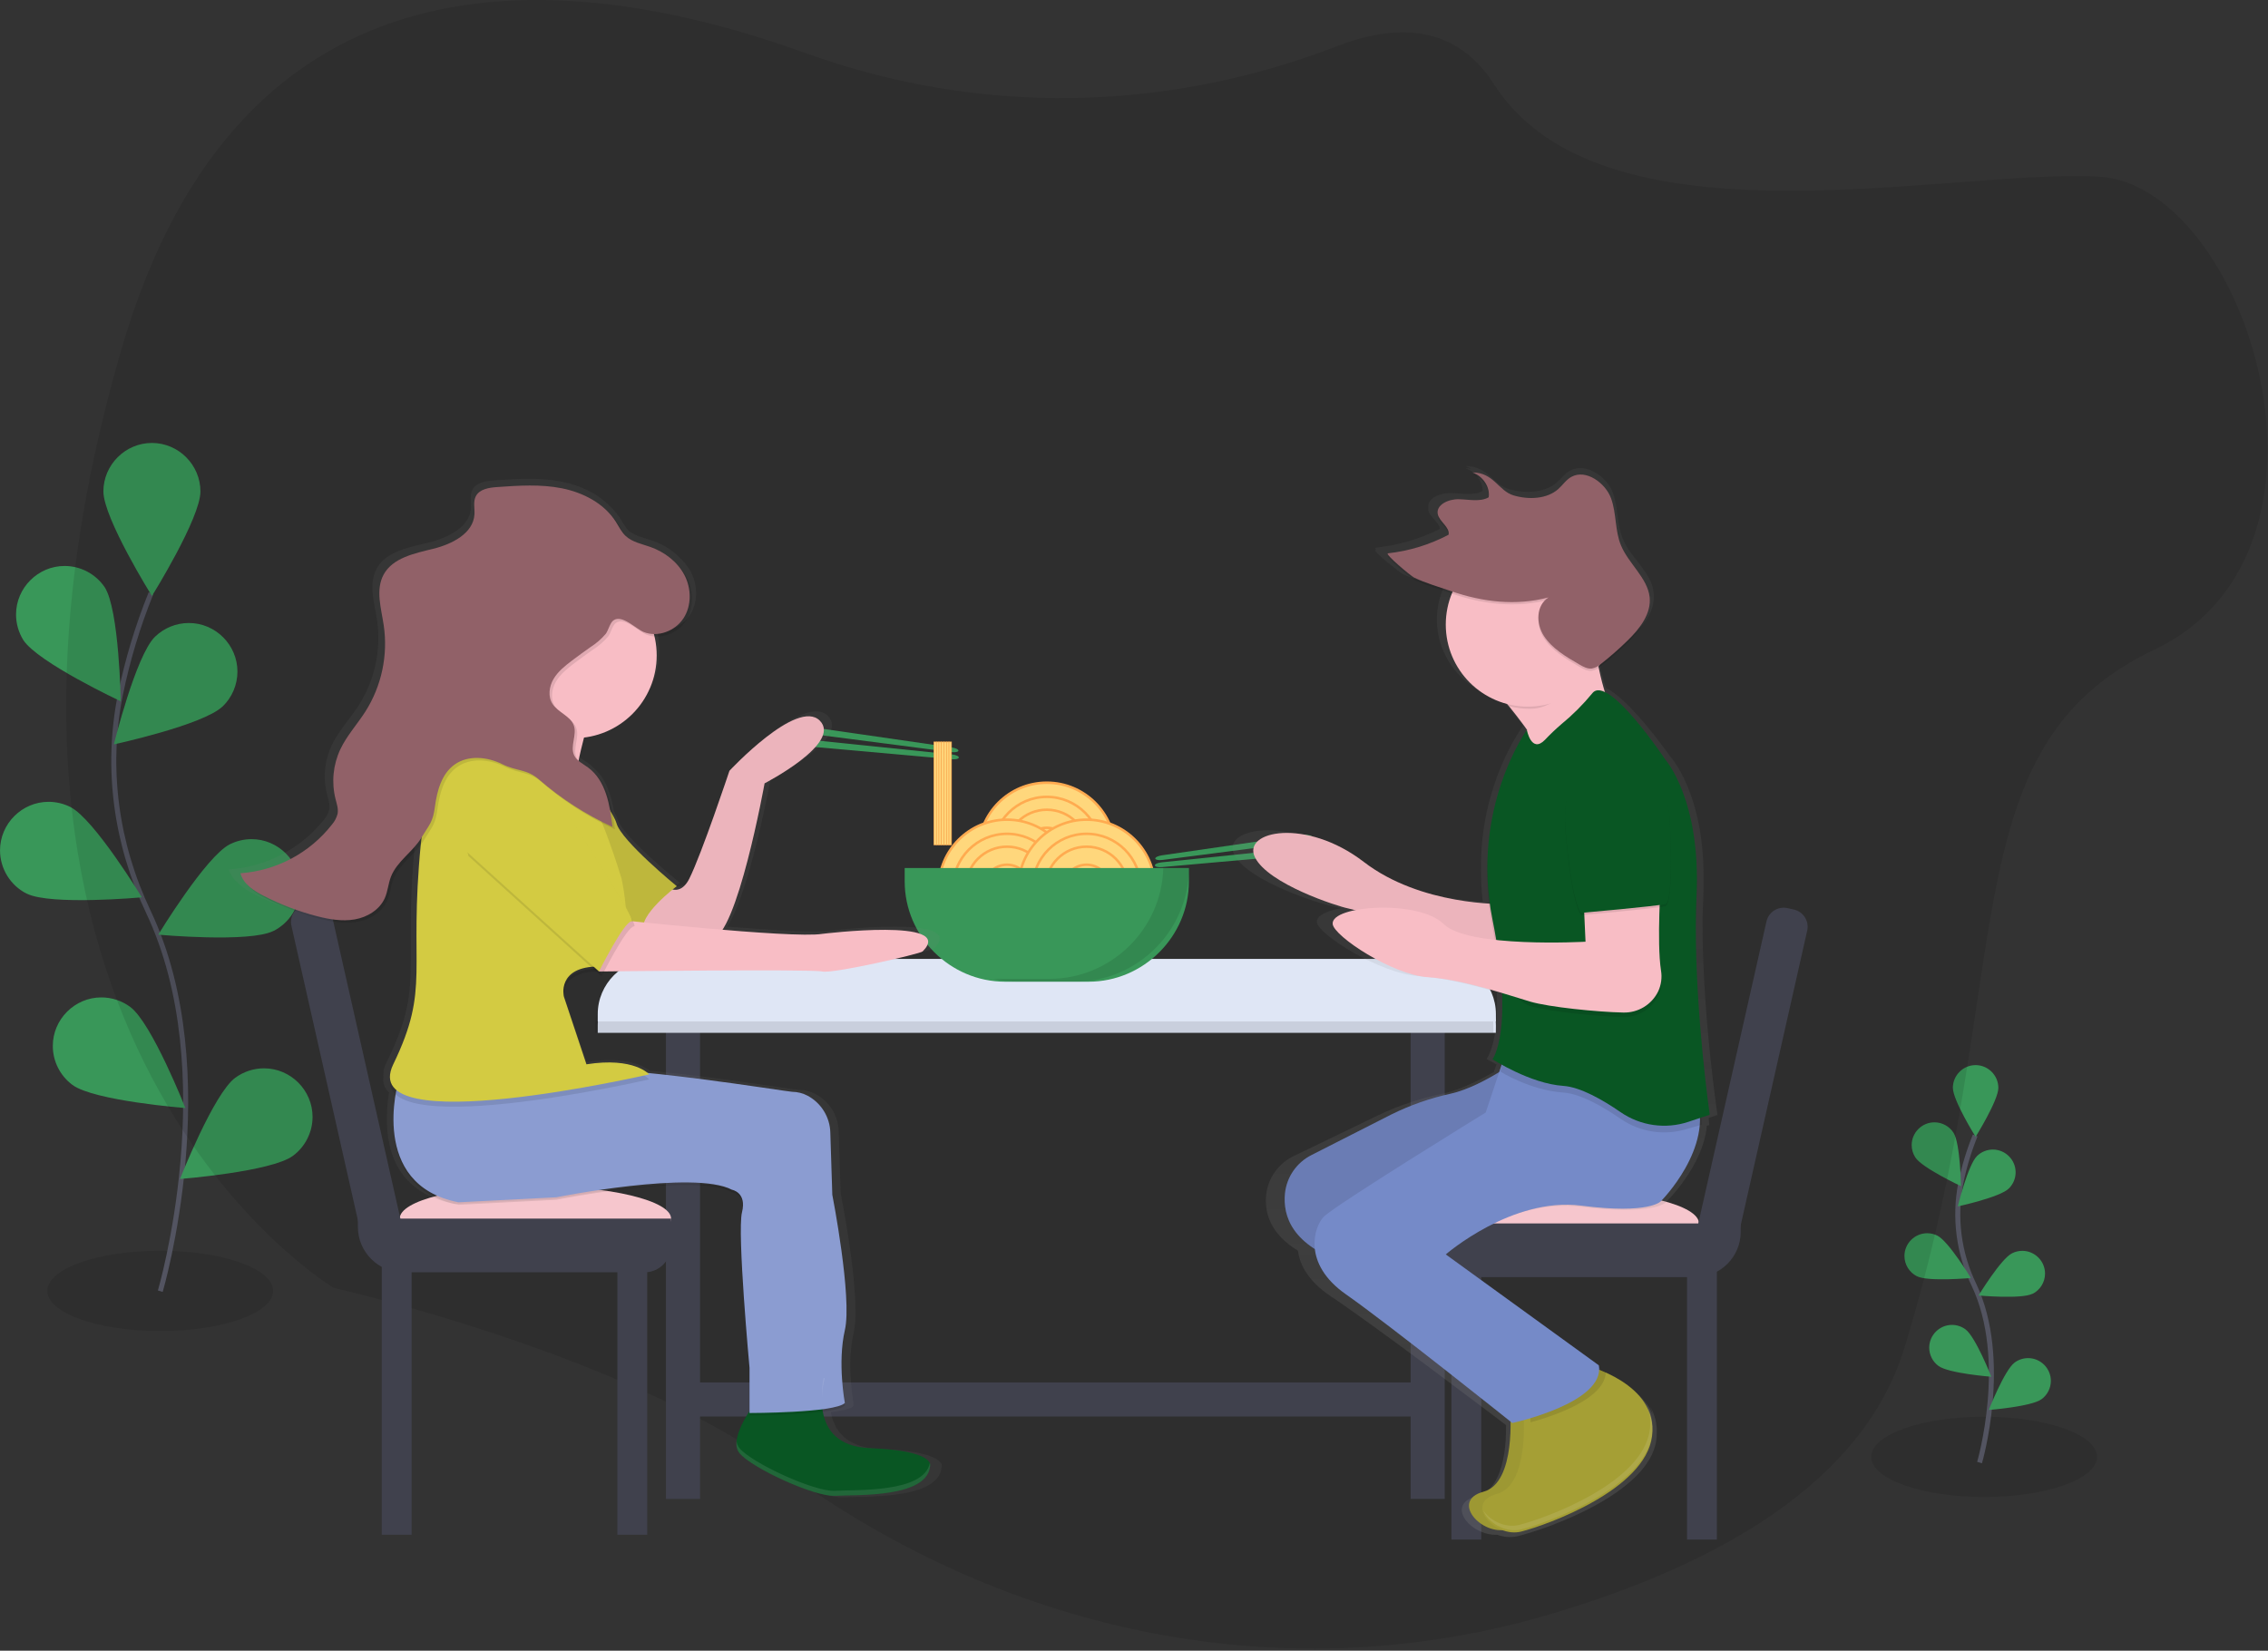 <?xml version="1.0" encoding="UTF-8" standalone="no"?><!DOCTYPE svg PUBLIC "-//W3C//DTD SVG 1.1//EN" "http://www.w3.org/Graphics/SVG/1.1/DTD/svg11.dtd"><svg width="100%" height="100%" viewBox="0 0 904 658" version="1.1" xmlns="http://www.w3.org/2000/svg" xmlns:xlink="http://www.w3.org/1999/xlink" xml:space="preserve" xmlns:serif="http://www.serif.com/" style="fill-rule:evenodd;clip-rule:evenodd;stroke-miterlimit:10;"><rect x="0" y="0" width="904" height="658" fill="#333333" stroke="none"/><g id="Big-flower">
 <animateTransform attributeType="XML" attributeName="transform" type="translate" values="-1000, 0; 0, 0" repeatCount="1" dur="1s"/>
<ellipse cx="63.87" cy="514.57" rx="45" ry="16" style="fill-opacity:0.1;"/><path d="M63.89,514.69c-0,0 25.69,-87.12 -4.8,-151.32c-12.8,-26.93 -17,-57.15 -11.13,-86.37c2.83,-13.859 6.924,-27.429 12.23,-40.54" style="fill:none;fill-rule:nonzero;stroke:#535461;stroke-width:2px;"/><path d="M41.22,195.91c0,10.68 19.34,41.66 19.34,41.66c0,0 19.33,-31 19.33,-41.66c-0,-10.61 -8.73,-19.34 -19.34,-19.34c-10.61,0 -19.34,8.73 -19.34,19.34l0.01,-0Z" style="fill:#399759;fill-rule:nonzero;"/><path d="M9.25,255.08c5.81,9 38.88,24.46 38.88,24.46c-0,-0 -0.6,-36.52 -6.41,-45.48c-3.598,-5.285 -9.593,-8.455 -15.986,-8.455c-10.61,0 -19.34,8.731 -19.34,19.34c0,3.57 0.989,7.072 2.856,10.115l0,0.02Z" style="fill:#399759;fill-rule:nonzero;"/><path d="M10.64,356.2c9.54,4.81 45.91,1.49 45.91,1.49c-0,0 -19,-31.22 -28.49,-36c-2.701,-1.362 -5.685,-2.072 -8.71,-2.072c-10.611,-0 -19.342,8.731 -19.342,19.342c-0,7.291 4.122,13.987 10.632,17.27l-0,-0.03Z" style="fill:#399759;fill-rule:nonzero;"/><path d="M28.89,432.47c8.59,6.35 45,9.22 45,9.22c-0,-0 -13.4,-34 -22,-40.32c-3.328,-2.461 -7.36,-3.79 -11.5,-3.79c-10.61,-0 -19.34,8.73 -19.34,19.34c-0,6.129 2.913,11.906 7.84,15.55Z" style="fill:#399759;fill-rule:nonzero;"/><path d="M88.74,281.57c-7.66,7.44 -43.36,15.15 -43.36,15.15c0,0 8.74,-35.46 16.4,-42.9c3.613,-3.515 8.459,-5.484 13.5,-5.484c10.62,0 19.359,8.739 19.359,19.359c-0,5.224 -2.115,10.232 -5.859,13.875l-0.04,0Z" style="fill:#399759;fill-rule:nonzero;"/><path d="M108.99,371.08c-9.54,4.81 -45.91,1.49 -45.91,1.49c0,0 19,-31.22 28.49,-36c2.701,-1.362 5.685,-2.072 8.71,-2.072c10.611,-0 19.342,8.731 19.342,19.342c0,7.291 -4.122,13.987 -10.632,17.27l0,-0.03Z" style="fill:#399759;fill-rule:nonzero;"/><path d="M116.74,460.74c-8.59,6.35 -45,9.22 -45,9.22c0,-0 13.4,-34 22,-40.32c3.328,-2.461 7.36,-3.79 11.5,-3.79c10.61,-0 19.34,8.73 19.34,19.34c0,6.129 -2.913,11.906 -7.84,15.55Z" style="fill:#399759;fill-rule:nonzero;"/></g><g id="Small-flower">
 <animateTransform attributeType="XML" attributeName="transform" type="translate" values="+1500, 0; 0, 0" repeatCount="1" dur="1.2s"/>
<ellipse cx="790.85" cy="580.72" rx="45" ry="16" style="fill-opacity:0.1;"/><path d="M789.03,582.99c0,0 12,-40.84 -2.26,-70.9c-6.072,-12.568 -7.904,-26.773 -5.22,-40.47c1.326,-6.495 3.244,-12.855 5.73,-19" style="fill:none;fill-rule:nonzero;stroke:#535461;stroke-width:2px;"/><path d="M778.4,433.63c0,5 9.06,19.52 9.06,19.52c0,-0 9.06,-14.51 9.06,-19.52c-0,-4.973 -4.092,-9.065 -9.065,-9.065c-4.973,0 -9.065,4.092 -9.065,9.065l0.01,-0Z" style="fill:#399759;fill-rule:nonzero;"/><path d="M763.42,461.36c2.72,4.2 18.22,11.46 18.22,11.46c0,0 -0.28,-17.11 -3,-21.31c-1.668,-2.576 -4.536,-4.135 -7.605,-4.135c-4.97,-0 -9.06,4.09 -9.06,9.06c-0,1.747 0.505,3.458 1.455,4.925l-0.01,-0Z" style="fill:#399759;fill-rule:nonzero;"/><path d="M764.07,508.73c4.47,2.25 21.51,0.7 21.51,0.7c-0,0 -8.88,-14.63 -13.35,-16.88c-1.265,-0.638 -2.663,-0.971 -4.08,-0.971c-4.97,0 -9.061,4.091 -9.061,9.061c0,3.415 1.932,6.552 4.981,8.09Z" style="fill:#399759;fill-rule:nonzero;"/><path d="M772.64,544.47c4,3 21.08,4.32 21.08,4.32c0,-0 -6.28,-15.92 -10.3,-18.89c-1.56,-1.154 -3.45,-1.777 -5.39,-1.777c-4.971,-0 -9.062,4.091 -9.062,9.062c-0,2.871 1.364,5.577 3.672,7.285Z" style="fill:#399759;fill-rule:nonzero;"/><path d="M800.66,473.79c-3.59,3.49 -20.32,7.1 -20.32,7.1c0,0 4.1,-16.61 7.69,-20.1c1.691,-1.643 3.958,-2.563 6.315,-2.563c4.972,0 9.063,4.091 9.063,9.063c-0,2.448 -0.992,4.794 -2.748,6.5Z" style="fill:#399759;fill-rule:nonzero;"/><path d="M810.15,515.7c-4.47,2.25 -21.51,0.7 -21.51,0.7c0,0 8.88,-14.63 13.35,-16.83c1.265,-0.638 2.663,-0.971 4.08,-0.971c4.97,0 9.061,4.091 9.061,9.061c-0,3.415 -1.932,6.552 -4.981,8.09l-0,-0.05Z" style="fill:#399759;fill-rule:nonzero;"/><path d="M813.78,557.71c-4,3 -21.08,4.32 -21.08,4.32c0,-0 6.28,-15.92 10.3,-18.89c1.56,-1.154 3.45,-1.777 5.39,-1.777c4.971,-0 9.062,4.091 9.062,9.062c0,2.871 -1.364,5.577 -3.672,7.285Z" style="fill:#399759;fill-rule:nonzero;"/></g><g id="background"><path d="M532.89,18.43c-68.48,26.45 -142.71,27.68 -211.66,2.78c-97.72,-35.28 -225.34,-44.31 -272.63,117.36c-80.71,276.21 84.41,374.8 84.41,374.8c-0,-0 115.28,25.84 179.11,72.53c90.67,66.32 201.71,88.49 306.31,57.39c66.89,-19.89 124.22,-52.52 140.61,-105.91c45.84,-149.32 16.74,-239.07 99.7,-278.44c82.96,-39.37 36.8,-185.22 -22.2,-188.53c-59,-3.31 -198,30.52 -241,-36.77c-15.33,-23.89 -38.78,-24.44 -62.65,-15.21Z" style="fill-opacity:0.1;fill-rule:nonzero;"/></g><g id="sticks"><path d="M379.15,299.79l-55.73,-7.22c-2.26,-0.29 -4,-1.15 -3.94,-1.9c0.1,-0.75 2,-1.1 4.31,-0.77l55.61,8.05c1.53,0.22 2.69,0.8 2.62,1.31c-0.07,0.48 -1.35,0.73 -2.87,0.53Z" style="fill:#399759;fill-rule:nonzero;"/><path d="M379.5,300.74l-55.9,-5.78c-2.27,-0.23 -4.2,0.19 -4.27,0.94c-0.07,0.75 1.74,1.54 4,1.74l56,5c1.54,0.14 2.8,-0.16 2.85,-0.67c0.04,-0.54 -1.15,-1.07 -2.68,-1.23Z" style="fill:#399759;fill-rule:nonzero;"/><path d="M463.36,342.79l55.72,-7.22c2.26,-0.29 4,-1.15 3.94,-1.9c-0.1,-0.75 -2,-1.1 -4.31,-0.77l-55.61,8.05c-1.53,0.22 -2.69,0.8 -2.62,1.31c0.07,0.48 1.35,0.73 2.88,0.53Z" style="fill:#399759;fill-rule:nonzero;"/><path d="M463,343.74l55.9,-5.78c2.27,-0.23 4.2,0.19 4.27,0.94c0.07,0.75 -1.74,1.54 -4,1.74l-56,5c-1.54,0.14 -2.8,-0.16 -2.85,-0.67c-0.04,-0.54 1.15,-1.07 2.68,-1.23Z" style="fill:#399759;fill-rule:nonzero;"/></g><g id="Table"><rect x="265.44" y="402.64" width="13.59" height="194.86" style="fill:#40414d;"/><rect x="562.26" y="402.64" width="13.59" height="194.86" style="fill:#40414d;"/><path d="M260.25,386.78l314,-0c12.069,-0 22,9.931 22,22l0,2.92l-358,-0l0,-2.92c0,-12.069 9.931,-22 22,-22Z" style="fill:#dfe6f5;fill-rule:nonzero;"/><path d="M259.25,386.78l314,-0c12.069,-0 22,9.931 22,22l0,2.92l-358,-0l0,-2.92c0,-12.069 9.931,-22 22,-22Z" style="fill-opacity:0.1;fill-rule:nonzero;"/><path d="M260.25,382.24l314,0c12.069,0 22,9.931 22,22l0,2.92l-358,0l0,-2.92c0,-12.069 9.931,-22 22,-22Z" style="fill:#dfe6f5;fill-rule:nonzero;"/><path d="M569.06,564.64l-0,-13.59l-294.56,-0l-0,13.59l294.56,-0Z" style="fill:#40414d;"/></g><g id="pasta"><circle cx="417.25" cy="339.19" r="27.19" style="fill:#ffd77c;stroke:#ffab50;stroke-width:1px;"/><circle cx="417.25" cy="339.19" r="21.55" style="fill:#ffd77c;stroke:#ffab50;stroke-width:1px;"/><circle cx="417.25" cy="339.19" r="16.42" style="fill:#ffd77c;stroke:#ffab50;stroke-width:1px;"/><circle cx="417.25" cy="339.19" r="9.23" style="fill:#ffd77c;stroke:#ffab50;stroke-width:1px;"/><circle cx="401.39" cy="353.92" r="27.19" style="fill:#ffd77c;stroke:#ffab50;stroke-width:1px;"/><circle cx="401.39" cy="353.92" r="21.55" style="fill:#ffd77c;stroke:#ffab50;stroke-width:1px;"/><circle cx="401.39" cy="353.92" r="16.42" style="fill:#ffd77c;stroke:#ffab50;stroke-width:1px;"/><circle cx="401.39" cy="353.92" r="9.23" style="fill:#ffd77c;stroke:#ffab50;stroke-width:1px;"/><circle cx="433.11" cy="353.92" r="27.19" style="fill:#ffd77c;stroke:#ffab50;stroke-width:1px;"/><circle cx="433.11" cy="353.92" r="21.55" style="fill:#ffd77c;stroke:#ffab50;stroke-width:1px;"/><circle cx="433.11" cy="353.92" r="16.42" style="fill:#ffd77c;stroke:#ffab50;stroke-width:1px;"/><circle cx="433.11" cy="353.92" r="9.23" style="fill:#ffd77c;stroke:#ffab50;stroke-width:1px;"/><path d="M360.6,346l113.29,0l-0,5.32c-0,21.943 -18.057,40 -40,40l-33.29,0c-21.943,0 -40,-18.057 -40,-40l0,-5.32Z" style="fill:#399759;fill-rule:nonzero;"/><path d="M463.67,345.99c-0.609,24.42 -20.862,44.177 -45.29,44.18l-22.49,0c3.281,0.749 6.635,1.132 10,1.14l22.66,0c0.007,0 0.013,0 0.02,0c24.862,0 45.32,-20.458 45.32,-45.32l0,0l-10.22,0Z" style="fill-opacity:0.1;fill-rule:nonzero;"/></g><g id="chairs">
 <animateTransform attributeType="XML" attributeName="transform" type="translate" values="0, -1500; 0, 0" repeatCount="1" dur="1.4s"/>
<rect x="152.17" y="503.59" width="11.89" height="108.18" style="fill:#40414d;"/><rect x="246.08" y="503.59" width="11.89" height="108.18" style="fill:#40414d;"/><path d="M267.49,485.76c0,7.22 -24.48,13.08 -54.68,13.08c-30.2,0 -53.49,-5.85 -53.49,-13.08c0,-7.23 23.29,-13.08 53.49,-13.08c30.2,0 54.68,5.89 54.68,13.08Z" style="fill:#f6c6cd;fill-rule:nonzero;"/><path d="M142.66,485.75l124.82,0l0,10.9c0,5.76 -4.74,10.5 -10.5,10.5l-96.32,0c-9.875,0 -18,-8.125 -18,-18l-0,-3.4Z" style="fill:#40414d;fill-rule:nonzero;"/><path d="M121.463,360.671l2.575,-0.582c3.746,-0.845 7.524,1.541 8.37,5.287l31.174,138.105l-3.902,0.881c-6.774,1.529 -13.607,-2.787 -15.137,-9.562l-28.386,-125.756c-0.846,-3.745 1.541,-7.524 5.287,-8.369c0.006,-0.002 0.013,-0.003 0.019,-0.004Z" style="fill:#40414d;fill-rule:nonzero;"/><rect x="672.43" y="505.51" width="11.89" height="108.18" style="fill:#40414d;"/><rect x="578.52" y="505.51" width="11.89" height="108.18" style="fill:#40414d;"/><path d="M569.02,487.68c0,7.22 24.48,13.08 54.68,13.08c30.2,0 53.49,-5.85 53.49,-13.08c0,-7.23 -23.3,-13.11 -53.49,-13.11c-30.19,0 -54.68,5.89 -54.68,13.11Z" style="fill:#f6c6cd;fill-rule:nonzero;"/><path d="M675.83,509.08l-96.32,0c-5.76,0 -10.5,-4.74 -10.5,-10.5l-0,-10.9l124.82,0l-0,3.4c-0,9.875 -8.125,18 -18,18Z" style="fill:#40414d;fill-rule:nonzero;"/><path d="M676.827,506.281l-3.901,-0.88l31.178,-138.125c0.846,-3.746 4.624,-6.133 8.37,-5.287l2.575,0.581c3.746,0.846 6.132,4.624 5.287,8.37l-28.391,125.775c-1.528,6.768 -8.348,11.083 -15.118,9.566Z" style="fill:#40414d;fill-rule:nonzero;"/></g><g id="Man"><path d="M681.06,445.57l3.51,-1.11c-0,0 -6,-40.08 -5.94,-76l-0,-3.1c0.07,-2.24 0.15,-4.46 0.26,-6.63c0.14,-2.78 0.17,-5.43 0.15,-8c0.33,-34.59 -13.3,-49.2 -13.3,-49.2c-0,0 -16,-22.82 -25.59,-27.26c-0.83,-2.6 -1.78,-5.94 -2.62,-9.82c0.31,-0.21 0.61,-0.42 0.9,-0.64c3.961,-2.938 7.75,-6.1 11.35,-9.47c4.92,-4.61 9.64,-10.23 9.38,-16.57c0.027,-0.617 0.007,-1.236 -0.06,-1.85c-0.91,-7.65 -8.86,-13.41 -12.07,-20.66c-2.7,-6.09 -1.89,-12.87 -4.25,-19.05c-2.36,-6.18 -10.6,-11.93 -16.82,-8.68c-2.29,1.2 -3.67,3.32 -5.58,4.93c-4.74,4 -12.38,4.37 -18.86,2.55c-6.48,-1.82 -8.4,-9.24 -17.46,-9.26c0.804,0.27 1.573,0.636 2.29,1.09c-0.757,-0.127 -1.523,-0.194 -2.29,-0.2c3.758,1.189 6.477,4.493 6.92,8.41c-0.014,0.241 -0.041,0.482 -0.08,0.72c-3.62,1.95 -8.38,0.84 -12.72,0.77c-4.34,-0.07 -9.28,2.12 -8.85,5.67c-0.073,0.403 -0.073,0.817 -0,1.22c0.57,2.69 4.17,4.72 4.61,7.21l-0,0.2c-8.031,4.013 -16.72,6.547 -25.65,7.48c-0.29,-0 -0.16,0.35 0.26,0.86l-0.26,-0c-1.63,0.17 9.77,9.18 11.07,9.77c4.76,2.16 10.45,3.75 15.49,5.41l0.44,0.14c-1.698,3.945 -2.573,8.195 -2.57,12.49c-0,15.4 11.07,28.34 26.06,32c2.8,3.27 5.74,6.86 8.42,10.43l-0.19,0c-0,0 -17.23,22.92 -16.68,57.15c-0.049,4.29 0.178,8.579 0.68,12.84c-11.08,-0.63 -34.89,-3.55 -53,-16.81c-24.43,-17.87 -51.68,-12.51 -46,-1.79c5.68,10.72 34.77,19.65 39.46,20.55c0.44,0.08 1.46,0.32 2.92,0.68c-5.78,1.09 -9.74,3 -9.5,5.57c0.47,4.91 25.37,20.55 40.4,21.44c9.93,0.59 21.88,3.65 31.31,6.34c0.91,20.55 -4.06,26.71 -4.06,26.71c0,0 1.48,0.91 3.93,2.2l-1.05,3c-6.1,3.52 -13.62,7.19 -20.46,8.67c-8.716,1.791 -17.189,4.611 -25.24,8.4l-33.83,16.35c-6.135,2.847 -10.378,8.676 -11.2,15.39c-0.74,6.93 1.35,15.59 12.67,22.46c0.7,5.63 4.14,12.2 13.17,18.22c17.5,11.64 63.49,46.51 69.75,51.27c0.12,8.51 -1,25.58 -11.5,28.24c-13.16,3.34 -2.57,16 8.07,15.5c2.525,0.955 5.273,1.157 7.91,0.58c11.28,-2.68 52.62,-17 55.44,-38.42c0.117,-0.929 0.171,-1.864 0.16,-2.8c0.164,-3.651 -0.747,-7.271 -2.62,-10.41c0.441,0.968 0.799,1.971 1.07,3c-3.42,-7.8 -11.75,-12.7 -18.23,-15.46l0,-0.22c-1,-0.39 -2,-0.71 -2.82,-1c0.017,-0.58 -0.027,-1.159 -0.13,-1.73l-64.83,-44.67c0,0 28.19,-23.23 57.32,-19.65c29.13,3.58 33.77,-1.71 33.77,-1.71c0,0 14.94,-14.21 16.44,-30.57l0.94,-0.25c0,0 -0.07,-1.03 -0.21,-2.92Z" style="fill:url(#_Linear1);fill-rule:nonzero;"/><path d="M601.89,561.92c0,0 2.65,29.17 -10.61,32.71c-13.26,3.54 -0.88,17.68 9.72,15c10.6,-2.68 49.51,-16.8 52.16,-38c2.65,-21.2 -26.52,-28.29 -26.52,-28.29l-24.75,18.58Z" style="fill:#a59f35;fill-rule:nonzero;"/><path d="M601.89,561.92c0,0 2.65,29.17 -10.61,32.71c-13.26,3.54 -0.88,17.68 9.72,15c10.6,-2.68 49.51,-16.8 52.16,-38c2.65,-21.2 -26.52,-28.29 -26.52,-28.29l-24.75,18.58Z" style="fill-opacity:0.05;fill-rule:nonzero;"/><path d="M607.22,562.8c0,-0 2.65,29.17 -10.61,32.71c-13.26,3.54 -0.88,17.68 9.72,15c10.6,-2.68 49.51,-16.8 52.16,-38c2.65,-21.2 -26.52,-28.29 -26.52,-28.29l-24.75,18.58Z" style="fill:#a59f35;fill-rule:nonzero;"/><path d="M634.62,545.12l-24.73,18.57c0,0 0.11,1.26 0.18,3.27c9.34,-2.56 29.69,-9.36 30,-20c-1.778,-0.722 -3.598,-1.336 -5.45,-1.84Z" style="fill-opacity:0.1;fill-rule:nonzero;"/><rect x="608.54" y="290.95" width="10.61" height="7.96" style="fill:#f8bdc5;"/><path d="M608.99,419.57c0,0 -16.85,13.24 -30.69,16.38c-8.229,1.781 -16.206,4.572 -23.75,8.31l-31.83,16.18c-5.868,2.952 -9.845,8.698 -10.54,15.23c-0.91,9 2.71,20.84 24.31,27.88l68.07,56.58l21.22,-17.68l-72.49,-55.68l55.7,-34.48l-0,-32.72Z" style="fill:#758ac8;fill-rule:nonzero;"/><path d="M608.99,419.57c0,0 -16.85,13.24 -30.69,16.38c-8.229,1.781 -16.206,4.572 -23.75,8.31l-31.83,16.18c-5.868,2.952 -9.845,8.698 -10.54,15.23c-0.91,9 2.71,20.84 24.31,27.88l68.07,56.58l21.22,-17.68l-72.49,-55.68l55.7,-34.48l-0,-32.72Z" style="fill-opacity:0.1;fill-rule:nonzero;"/><path d="M599.26,360.35c0,-0 -32.71,0.88 -55.7,-16.8c-22.99,-17.68 -48.62,-12.38 -43.32,-1.77c5.3,10.61 32.71,19.45 37.13,20.33c4.42,0.88 68.07,18.57 68.07,18.57l-6.18,-20.33Z" style="fill:#f8bdc5;fill-rule:nonzero;"/><path d="M599.26,360.35c0,-0 -32.71,0.88 -55.7,-16.8c-22.99,-17.68 -48.62,-12.38 -43.32,-1.77c5.3,10.61 32.71,19.45 37.13,20.33c4.42,0.88 68.07,18.57 68.07,18.57l-6.18,-20.33Z" style="fill-opacity:0.05;fill-rule:nonzero;"/><path d="M602.8,411.63l-10.61,31.83c-0,0 -59.67,36.69 -64.54,41.55c-3.78,3.78 -8.84,18.57 8.84,30.94c17.68,12.37 66.3,51.28 66.3,51.28c-0,0 37.13,-8 34.48,-23l-61,-44.2c-0,-0 26.52,-23 53.93,-19.45c27.41,3.55 31.83,-1.77 31.83,-1.77c-0,-0 21.22,-21.24 14.14,-41.54c-7.08,-20.3 -73.37,-25.64 -73.37,-25.64Z" style="fill:#758ac8;fill-rule:nonzero;"/><path d="M589.54,267.57c0,0 30.06,32.71 28.29,42.43c-1.77,9.72 23.87,-28.29 23.87,-28.29c0,0 -8,-19.45 -6.19,-40.67l-45.97,26.53Z" style="fill:#f8bdc5;fill-rule:nonzero;"/><path d="M615.77,297.57c2.051,-2.165 4.21,-4.224 6.47,-6.17c4.523,-3.709 8.673,-7.853 12.39,-12.37c6.19,-8 29.17,26.52 29.17,26.52c0,0 14.14,15.91 12.38,53.93c-1.76,38.02 2.21,88.85 2.21,88.85l-5.35,1.49c-9.129,3.047 -19.18,1.619 -27.1,-3.85c-7.06,-4.88 -16,-10 -22.8,-10.46c-13.26,-0.88 -25.2,-8.4 -25.2,-8.4c0,-0 5.75,-13.7 -3.09,-57.91c-8.84,-44.21 13.69,-75.63 13.69,-75.63c0,0 1.78,9.62 7.23,4Z" style="fill-opacity:0.1;fill-rule:nonzero;"/><path d="M681.48,444.34l-5.3,1.77l-3.15,1.05c-9.129,3.048 -19.181,1.62 -27.1,-3.85c-7.05,-4.87 -16,-10 -22.8,-10.46c-13.24,-0.89 -28.24,-10.61 -28.24,-10.61c-0,-0 8.84,-11.49 -0,-55.7c-8.84,-44.21 13.7,-75.59 13.7,-75.59c-0,-0 1.78,9.57 7.23,3.94c2.046,-2.163 4.202,-4.219 6.46,-6.16c4.523,-3.709 8.673,-7.853 12.39,-12.37c6.19,-8 29.17,26.52 29.17,26.52c-0,-0 14.14,15.91 12.38,53.93c-0.19,4 -0.27,8.12 -0.28,12.29c-0.13,35.58 5.54,75.24 5.54,75.24Z" style="fill:#095623;fill-rule:nonzero;"/><path d="M631.09,357.7l0.88,19.45c0,0 -46.86,2.65 -56.58,-7.07c-9.72,-9.72 26.5,28.59 34.5,30.94c7.51,2.21 26.9,4.16 37.07,4.36c5.925,0.191 11.43,-3.148 14,-8.49c1.185,-2.577 1.569,-5.452 1.1,-8.25c-1.77,-11.49 0,-36.25 0,-36.25l-30.97,5.31Z" style="fill-opacity:0.1;fill-rule:nonzero;"/><path d="M631.09,355.93l0.88,19.45c0,0 -46.86,2.65 -56.58,-7.07c-9.72,-9.72 -44.89,-7.57 -44.2,0c0.44,4.86 23.87,20.33 38,21.22c14.13,0.89 32.7,7.37 40.7,9.72c7.51,2.21 26.9,4.16 37.07,4.36c5.925,0.191 11.43,-3.148 14,-8.49c1.185,-2.577 1.569,-5.452 1.1,-8.25c-1.77,-11.49 0,-36.25 0,-36.25l-30.97,5.31Z" style="fill:#f8bdc5;fill-rule:nonzero;"/><path d="M641.7,299.35c-0,-0 -20.33,2.65 -17.68,32.71c2.65,30.06 6.19,32.71 6.19,32.71c-0,-0 30.06,-2.65 33.59,-3.54c3.53,-0.89 1.77,-33.59 1.77,-33.59c-0,-0 -0.89,-29.17 -23.87,-28.29Z" style="fill-opacity:0.1;fill-rule:nonzero;"/><path d="M641.7,298.47c-0,-0 -20.33,2.65 -17.68,32.71c2.65,30.06 6.19,32.71 6.19,32.71c-0,-0 30.06,-2.65 33.59,-3.54c3.53,-0.89 1.77,-33.59 1.77,-33.59c-0,-0 -0.89,-29.19 -23.87,-28.29Z" style="fill:#095623;fill-rule:nonzero;"/><path d="M634.18,260.01c-1.39,-7 1.46,-9.16 2.21,-18.12l-46,26.52c-0,0 5.27,5.74 11.26,13.11c2.677,0.677 5.429,1.013 8.19,1c12.05,0.05 18.64,-12.89 24.34,-22.51Z" style="fill-opacity:0.1;fill-rule:nonzero;"/><circle cx="608.98" cy="248.96" r="32.71" style="fill:#f8bdc5;"/><path d="M617.23,239.03c-5,3.18 -5.07,10.37 -1.85,15.35c3.22,4.98 8.77,8.27 14.11,11.37c1.55,0.9 3.26,1.83 5,1.63c1.338,-0.261 2.577,-0.887 3.58,-1.81c3.737,-2.916 7.303,-6.044 10.68,-9.37c4.86,-4.78 9.53,-10.67 8.77,-17.34c-0.86,-7.57 -8.34,-13.27 -11.36,-20.44c-2.54,-6 -1.78,-12.73 -4,-18.86c-2.22,-6.13 -10,-11.8 -15.82,-8.59c-2.15,1.18 -3.45,3.29 -5.25,4.88c-4.46,3.94 -11.65,4.33 -17.75,2.53c-6.1,-1.8 -7.91,-9.15 -16.42,-9.17c4.23,1.49 7.09,5.9 6.44,9.92c-3.41,1.93 -7.89,0.83 -12,0.76c-4.11,-0.07 -9,2.23 -8.29,5.93c0.62,3 4.95,5.23 4.31,8.23c-7.512,3.957 -15.701,6.468 -24.14,7.4c-1.53,0.17 9.19,9.08 10.41,9.67c4.47,2.14 9.84,3.71 14.57,5.35c12.85,4.43 26.01,6.01 39.01,2.56Z" style="fill-opacity:0.1;fill-rule:nonzero;"/><path d="M617.23,238.14c-5,3.18 -5.07,10.37 -1.85,15.35c3.22,4.98 8.77,8.27 14.11,11.37c1.55,0.9 3.26,1.83 5,1.63c1.338,-0.261 2.577,-0.887 3.58,-1.81c3.737,-2.916 7.303,-6.044 10.68,-9.37c4.86,-4.78 9.53,-10.67 8.77,-17.34c-0.86,-7.57 -8.34,-13.27 -11.36,-20.44c-2.54,-6 -1.78,-12.73 -4,-18.86c-2.22,-6.13 -10,-11.8 -15.82,-8.59c-2.15,1.18 -3.45,3.29 -5.25,4.88c-4.46,3.94 -11.65,4.33 -17.75,2.53c-6.1,-1.8 -7.91,-9.15 -16.42,-9.17c4.23,1.49 7.09,5.9 6.44,9.92c-3.41,1.93 -7.89,0.83 -12,0.76c-4.11,-0.07 -9,2.23 -8.29,5.93c0.62,3 4.95,5.23 4.31,8.23c-7.512,3.957 -15.701,6.468 -24.14,7.4c-1.53,0.17 9.19,9.08 10.41,9.67c4.47,2.14 9.84,3.71 14.57,5.35c12.85,4.44 26.01,5.99 39.01,2.56Z" style="fill:#916168;fill-rule:nonzero;"/><path d="M656.18,559.46c1.42,3.274 1.914,6.875 1.43,10.41c-2.65,21.22 -41.55,35.36 -52.16,38c-5.59,1.4 -11.68,-1.87 -14.23,-5.8c1.64,4.62 8.7,9.17 15.12,7.57c10.61,-2.65 49.51,-16.8 52.16,-38c0.579,-4.204 -0.236,-8.483 -2.32,-12.18Z" style="fill:#fff;fill-opacity:0.1;fill-rule:nonzero;"/></g><g id="Woman"><path d="M375.23,583.57c-0.79,-1.78 -4.89,-5.25 -24.66,-6c-13.54,-0.51 -18.15,-7.66 -19.4,-14.64c4.45,-0.58 7.93,-1.38 9.07,-2.49c0,0 -0.06,-0.32 -0.16,-0.89l0.16,-0.12c-0.865,-5.035 -1.316,-10.132 -1.35,-15.24c-0.026,-4.371 0.437,-8.732 1.38,-13c0.551,-2.822 0.782,-5.697 0.69,-8.57c0.11,-17 -5.86,-46.88 -5.86,-46.88l-0.82,-24.83c-0.168,-6.302 -3.777,-12.03 -9.39,-14.9c-1.964,-1.016 -4.139,-1.557 -6.35,-1.58c-2.211,-0.023 -31.34,-4.94 -59.55,-7.63c-2,-1.61 -9.05,-5.95 -25.21,-3.46l-9.3,-27.22c-0.075,-0.329 -0.129,-0.664 -0.16,-1c0.33,-3.46 2.64,-8.67 13.41,-9l2.25,2c0,-0 0.4,-0.79 1.07,-2c13.36,-0.15 86.14,-0.89 89.89,-0c4.13,1 40.31,-7.06 41.35,-8.06c14.06,-13.71 -41.35,-7.06 -41.35,-7.06c-5.45,0.89 -23.06,-0.17 -41.1,-1.64c8.93,-13.39 17.33,-58.84 17.33,-58.84c0,-0 32,-16.13 22.74,-25.2c-9.26,-9.07 -37.21,20.16 -37.21,20.16c0,-0 -11.37,33.27 -16.54,43.35c-2,4 -4.59,4.82 -6.9,4.36c1.05,-0.84 1.73,-1.34 1.73,-1.34c0,-0 -22.74,-18.15 -24.81,-25.2c-0.386,-1.155 -0.895,-2.265 -1.52,-3.31c-1.09,-6.39 -3,-12.68 -7.66,-16.87c-0.783,-0.84 -1.647,-1.601 -2.58,-2.27c-1.26,-0.9 -2.69,-1.68 -3.88,-2.66c0.67,-3.08 1.45,-6.28 2.26,-9.38c16.88,-2 30,-16 30,-33c-0.003,-2.564 -0.308,-5.118 -0.91,-7.61c5.125,0.337 10.068,-2.043 13,-6.26c3.41,-5.08 3.3,-12 0.44,-17.36c-1.182,-2.176 -2.732,-4.132 -4.58,-5.78c-2.947,-2.968 -6.541,-5.213 -10.5,-6.56c-3.43,-1.19 -7.22,-1.9 -9.94,-4.23c-1.216,-1.59 -2.321,-3.26 -3.31,-5c-1.141,-1.708 -2.484,-3.273 -4,-4.66c-5,-5.15 -12.06,-8.32 -19.25,-9.72c-8.76,-1.71 -17.81,-1.1 -26.72,-0.49c-3.33,0.23 -7.24,0.82 -8.74,3.72c-1.13,2.18 -0.39,4.79 -0.54,7.22c-0.47,7.73 -9.31,12 -17,13.87c-7.69,1.87 -16.86,3.49 -20.57,10.27c-3.37,6.12 -1,13.54 0.08,20.41c1.798,12.059 -0.882,24.369 -7.53,34.59c-3.38,5.17 -7.74,9.77 -10.41,15.32c-2.957,6.186 -3.644,13.219 -1.94,19.86c0.5,1.94 1.22,3.92 0.86,5.9c-0.409,1.633 -1.213,3.14 -2.34,4.39c-9.292,11.474 -22.968,18.558 -37.7,19.53c0.612,2.03 1.809,3.835 3.44,5.19c2.072,2.049 4.489,3.718 7.14,4.93c6.983,3.502 14.326,6.235 21.9,8.15c5.1,1.29 10.43,2.21 15.62,1.33c5.19,-0.88 10.25,-3.85 12.38,-8.55c1.24,-2.72 1.42,-5.8 2.52,-8.57c2.19,-5.54 7.62,-9.13 11.29,-13.88c-1.236,12.24 -1.82,24.538 -1.75,36.84l-0,10.54c-0,13.89 -1,23.47 -9.61,40.82c-1.026,1.824 -1.476,3.916 -1.29,6c-0.38,2.288 0.476,4.615 2.25,6.11c-0.6,3.461 -0.891,6.968 -0.87,10.48c-0.12,12.64 4.15,29.61 26.79,33.91l40.31,-2c-0,-0 56.85,-11.09 72.35,-3c2.626,0.559 4.523,2.895 4.53,5.58c-0.048,0.841 -0.179,1.675 -0.39,2.49c-0.432,2.62 -0.596,5.277 -0.49,7.93c-0.07,17 3.59,55.58 3.59,55.58l-0,16.36c-2.58,3.88 -5.76,9.62 -5.35,13.85l-0,0.28c-0,0.09 -0,0.25 0.06,0.37c0.06,0.12 -0,0.22 0.07,0.33c0.07,0.11 0.06,0.21 0.09,0.32c0.03,0.11 0.08,0.24 0.13,0.35c0.05,0.11 0.07,0.18 0.11,0.27c0.04,0.09 0.13,0.26 0.2,0.38l0.12,0.21c0.12,0.192 0.254,0.376 0.4,0.55c5.17,6 31,17.61 39.28,17.14c8.79,-0.5 38.24,1 39.28,-12.1c0.132,-0.391 0.107,-0.818 -0.07,-1.19Z" style="fill:url(#_Linear2);fill-rule:nonzero;"/><path d="M301.75,558.25c0,0 -12,15 -7,21c5,6 30,17.47 38,17c8.5,-0.5 37,1 38,-12c0,0 2,-6 -24,-7c-26,-1 -18,-28 -18,-28l-27,9Z" style="fill:#095623;fill-rule:nonzero;"/><path d="M158.75,432.25c0,-0 -12,41 24,48l39,-2c0,-0 55,-11 70,-3c0,-0 6,1 4,9c-2,8 3,62 3,62l0,18c0,0 34,0 38,-4c0,0 -3,-16 0,-29c3,-13 -5,-54 -5,-54l-0.79,-24.68c-0.119,-6.201 -3.591,-11.873 -9.06,-14.8c-1.892,-1.003 -3.998,-1.538 -6.14,-1.56c-2.142,-0.022 -68,-11 -92,-9c-24,2 -65.01,5.04 -65.01,5.04Z" style="fill-opacity:0.1;fill-rule:nonzero;"/><path d="M158.75,431.25c0,-0 -12,41 24,48l39,-2c0,-0 55,-11 70,-3c0,-0 6,1 4,9c-2,8 3,62 3,62l0,18c0,0 34,0 38,-4c0,0 -3,-16 0,-29c3,-13 -5,-54 -5,-54l-0.79,-24.68c-0.119,-6.201 -3.591,-11.873 -9.06,-14.8c-1.892,-1.003 -3.998,-1.538 -6.14,-1.56c-2.142,-0.022 -68,-11 -92,-9c-24,2 -65.01,5.04 -65.01,5.04Z" style="fill:#8b9cd1;fill-rule:nonzero;"/><path d="M261.75,350.25c0,0 8,10 13,0c5,-10 16,-43 16,-43c0,0 27,-29 36,-20c9,9 -22,25 -22,25c0,0 -11,61 -21,62c-10,1 -25,0 -25,0l-5,-11l8,-13Z" style="fill:#f8bdc5;fill-rule:nonzero;"/><path d="M261.75,350.25c0,0 8,10 13,0c5,-10 16,-43 16,-43c0,0 27,-29 36,-20c9,9 -22,25 -22,25c0,0 -11,61 -21,62c-10,1 -25,0 -25,0l-5,-11l8,-13Z" style="fill-opacity:0.05;fill-rule:nonzero;"/><path d="M225.75,300.25c0,0 18,21 20,28c2,7 24,25 24,25c0,0 -16,12 -13,18c3,6 -21,-20 -21,-20l-28,-41l18,-10Z" style="fill:#d3cb42;fill-rule:nonzero;"/><path d="M225.75,300.25c0,0 18,21 20,28c2,7 24,25 24,25c0,0 -16,12 -13,18c3,6 -21,-20 -21,-20l-28,-41l18,-10Z" style="fill-opacity:0.1;fill-rule:nonzero;"/><path d="M237.75,276.25c0,0 -9,29 -9,40c0,11 -38,-3 -37,-9c1,-6 22,-28 23,-37c1,-9 23,6 23,6Z" style="fill:#f8bdc5;fill-rule:nonzero;"/><path d="M207.75,296.25c0,0 -35,-9 -40,42c-5,51 4,57 -11,88c-15,31 102,4 102,4c0,0 -6,-7 -25,-4l-9,-27c0,0 -3,-12 14,-12c17,0 9,-35 9,-35c0,0 -9,-30 -14,-33c-5,-3 -14,-21 -26,-23Z" style="fill-opacity:0.1;fill-rule:nonzero;"/><path d="M207.75,294.25c0,0 -35,-9 -40,42c-5,51 4,57 -11,88c-15,31 102,4 102,4c0,0 -6,-7 -25,-4l-9,-27c0,0 -3,-12 14,-12c17,0 9,-35 9,-35c0,0 -9,-30 -14,-33c-5,-3 -14,-21 -26,-23Z" style="fill:#d3cb42;fill-rule:nonzero;"/><path d="M242.75,366.25c0,0 73,8 85,6c0,0 53.6,-6.6 40,7c-1,1 -36,9 -40,8c-4,-1 -89,0 -89,0l-1,-10l5,-11Z" style="fill:#f8bdc5;fill-rule:nonzero;"/><path d="M186.75,341.25l53,48c0,0 10,-20 13,-20c3,0 -36,-59 -36,-59c0,0 -10,-12 -16,-6c-6,6 -24,2 -14,37Z" style="fill-opacity:0.1;fill-rule:nonzero;"/><path d="M185.75,339.25l53,48c0,0 10,-20 13,-20c3,0 -36,-59 -36,-59c0,0 -10,-12 -16,-6c-6,6 -24,2 -14,37Z" style="fill:#d3cb42;fill-rule:nonzero;"/><circle cx="228.75" cy="261.25" r="33" style="fill:#f8bdc5;"/><path d="M257.65,252.96c5.6,2.21 12.46,-0.44 15.76,-5.47c3.3,-5.03 3.2,-11.88 0.42,-17.22c-2.78,-5.34 -7.92,-9.22 -13.59,-11.24c-3.44,-1.22 -7.27,-1.92 -9.91,-4.44c-1.67,-1.59 -2.66,-3.74 -3.91,-5.68c-4.67,-7.28 -13,-11.58 -21.47,-13.27c-8.47,-1.69 -17.23,-1.09 -25.85,-0.49c-3.22,0.23 -7,0.81 -8.46,3.69c-1.09,2.16 -0.38,4.75 -0.52,7.16c-0.45,7.67 -9,11.92 -16.47,13.76c-7.47,1.84 -16.13,3.57 -19.77,10.33c-3.26,6.07 -0.93,13.43 0.08,20.25c1.727,11.91 -0.856,24.054 -7.28,34.23c-3.27,5.13 -7.48,9.69 -10.07,15.2c-2.864,6.156 -3.528,13.113 -1.88,19.7c0.49,1.93 1.18,3.89 0.84,5.85c-0.392,1.611 -1.167,3.103 -2.26,4.35c-8.858,11.335 -22.121,18.397 -36.47,19.42c1.14,4.29 5.29,7 9.24,9c6.74,3.467 13.843,6.177 21.18,8.08c4.93,1.28 10.09,2.19 15.11,1.32c5.02,-0.87 9.91,-3.82 12,-8.48c1.2,-2.7 1.38,-5.75 2.44,-8.51c2.39,-6.19 8.76,-9.93 12.18,-15.62c3.27,-5.44 4.54,-6.08 5.37,-12.36c0.83,-6.28 2.66,-13.06 7.82,-16.75c5.4,-3.87 13,-3.13 19,-0.16c6,2.97 9.71,1.81 14.72,6.17c8.789,7.635 18.625,13.973 29.21,18.82c-1,-8.72 -2.61,-18.45 -9.69,-23.64c-2,-1.49 -4.53,-2.63 -5.59,-4.91c-1.69,-3.63 1.2,-8.06 -0.11,-11.85c-1.31,-3.79 -6.29,-5.19 -8.5,-8.63c-1.88,-2.92 -1.37,-6.89 0.39,-9.89c1.76,-3 4.54,-5.22 7.31,-7.32c2.46,-1.86 4.953,-3.677 7.48,-5.45c2.283,-1.449 4.333,-3.236 6.08,-5.3c1,-1.37 1.66,-4.37 3.05,-5.34c3.5,-2.42 8.88,3.42 12.12,4.69Z" style="fill-opacity:0.1;fill-rule:nonzero;"/><path d="M256.65,251.96c5.6,2.21 12.46,-0.44 15.76,-5.47c3.3,-5.03 3.2,-11.88 0.42,-17.22c-2.78,-5.34 -7.92,-9.22 -13.59,-11.24c-3.44,-1.22 -7.27,-1.92 -9.91,-4.44c-1.67,-1.59 -2.66,-3.74 -3.91,-5.68c-4.67,-7.28 -13,-11.58 -21.47,-13.27c-8.47,-1.69 -17.23,-1.09 -25.85,-0.49c-3.22,0.23 -7,0.81 -8.46,3.69c-1.09,2.16 -0.38,4.75 -0.52,7.16c-0.45,7.67 -9,11.92 -16.47,13.76c-7.47,1.84 -16.13,3.57 -19.77,10.33c-3.26,6.07 -0.93,13.43 0.08,20.25c1.727,11.91 -0.856,24.054 -7.28,34.23c-3.27,5.13 -7.48,9.69 -10.07,15.2c-2.864,6.156 -3.528,13.113 -1.88,19.7c0.49,1.93 1.18,3.89 0.84,5.85c-0.392,1.611 -1.167,3.103 -2.26,4.35c-8.858,11.335 -22.121,18.397 -36.47,19.42c1.14,4.29 5.29,7 9.24,9c6.74,3.467 13.843,6.177 21.18,8.08c4.93,1.28 10.09,2.19 15.11,1.32c5.02,-0.87 9.91,-3.82 12,-8.48c1.2,-2.7 1.38,-5.75 2.44,-8.51c2.39,-6.19 8.76,-9.93 12.18,-15.62c3.27,-5.44 4.54,-6.08 5.37,-12.36c0.83,-6.28 2.66,-13.06 7.82,-16.75c5.4,-3.87 13,-3.13 19,-0.16c6,2.97 9.71,1.81 14.72,6.17c8.789,7.635 18.625,13.973 29.21,18.82c-1,-8.72 -2.61,-18.45 -9.69,-23.64c-2,-1.49 -4.53,-2.63 -5.59,-4.91c-1.69,-3.63 1.2,-8.06 -0.11,-11.85c-1.31,-3.79 -6.29,-5.19 -8.5,-8.63c-1.88,-2.92 -1.37,-6.89 0.39,-9.89c1.76,-3 4.54,-5.22 7.31,-7.32c2.46,-1.86 4.953,-3.677 7.48,-5.45c2.283,-1.449 4.333,-3.236 6.08,-5.3c1,-1.37 1.66,-4.37 3.05,-5.34c3.5,-2.42 8.88,3.42 12.12,4.69Z" style="fill:#916168;fill-rule:nonzero;"/></g><g opacity="0.1"><path d="M327.61,557.13c0.075,-2.662 0.458,-5.306 1.14,-7.88l-0.5,0.17c-0.499,2.538 -0.714,5.124 -0.64,7.71Z" style="fill:#fff;fill-rule:nonzero;"/><path d="M332.75,594.25c-8,0.47 -33,-11 -38,-17c-0.657,-0.812 -1.06,-1.8 -1.16,-2.84c-0.296,1.703 0.124,3.456 1.16,4.84c5,6 30,17.47 38,17c8.5,-0.5 37,1 38,-12c0.075,-0.359 0.025,-0.733 -0.14,-1.06c-2.29,11.98 -29.57,10.57 -37.86,11.06Z" style="fill:#fff;fill-rule:nonzero;"/></g><g id="pasta-line" serif:id="pasta line"><rect x="372.25" y="295.75" width="1" height="41" style="fill:#ffd77c;stroke:#ffab50;stroke-width:0.25px;"/><rect x="373.25" y="295.75" width="1" height="41" style="fill:#ffd77c;stroke:#ffab50;stroke-width:0.25px;"/><rect x="374.25" y="295.75" width="1" height="41" style="fill:#ffd77c;stroke:#ffab50;stroke-width:0.25px;"/><rect x="375.25" y="295.75" width="1" height="41" style="fill:#ffd77c;stroke:#ffab50;stroke-width:0.25px;"/><rect x="376.25" y="295.75" width="1" height="41" style="fill:#ffd77c;stroke:#ffab50;stroke-width:0.25px;"/><rect x="377.25" y="295.75" width="1" height="41" style="fill:#ffd77c;stroke:#ffab50;stroke-width:0.25px;"/><rect x="378.25" y="295.75" width="1" height="41" style="fill:#ffd77c;stroke:#ffab50;stroke-width:0.25px;"/></g><defs><linearGradient id="_Linear1" x1="0" y1="0" x2="1" y2="0" gradientUnits="userSpaceOnUse" gradientTransform="matrix(2.61462e-14,-427,427,2.61462e-14,587.89,612.75)"><stop offset="0" style="stop-color:#808080;stop-opacity:0.25"/><stop offset="0.54" style="stop-color:#808080;stop-opacity:0.12"/><stop offset="1" style="stop-color:#808080;stop-opacity:0.1"/></linearGradient><linearGradient id="_Linear2" x1="0" y1="0" x2="1" y2="0" gradientUnits="userSpaceOnUse" gradientTransform="matrix(1.00935e-11,-164840,164840,1.00935e-11,108484,291779)"><stop offset="0" style="stop-color:#808080;stop-opacity:0.25"/><stop offset="0.54" style="stop-color:#808080;stop-opacity:0.12"/><stop offset="1" style="stop-color:#808080;stop-opacity:0.1"/></linearGradient></defs></svg>